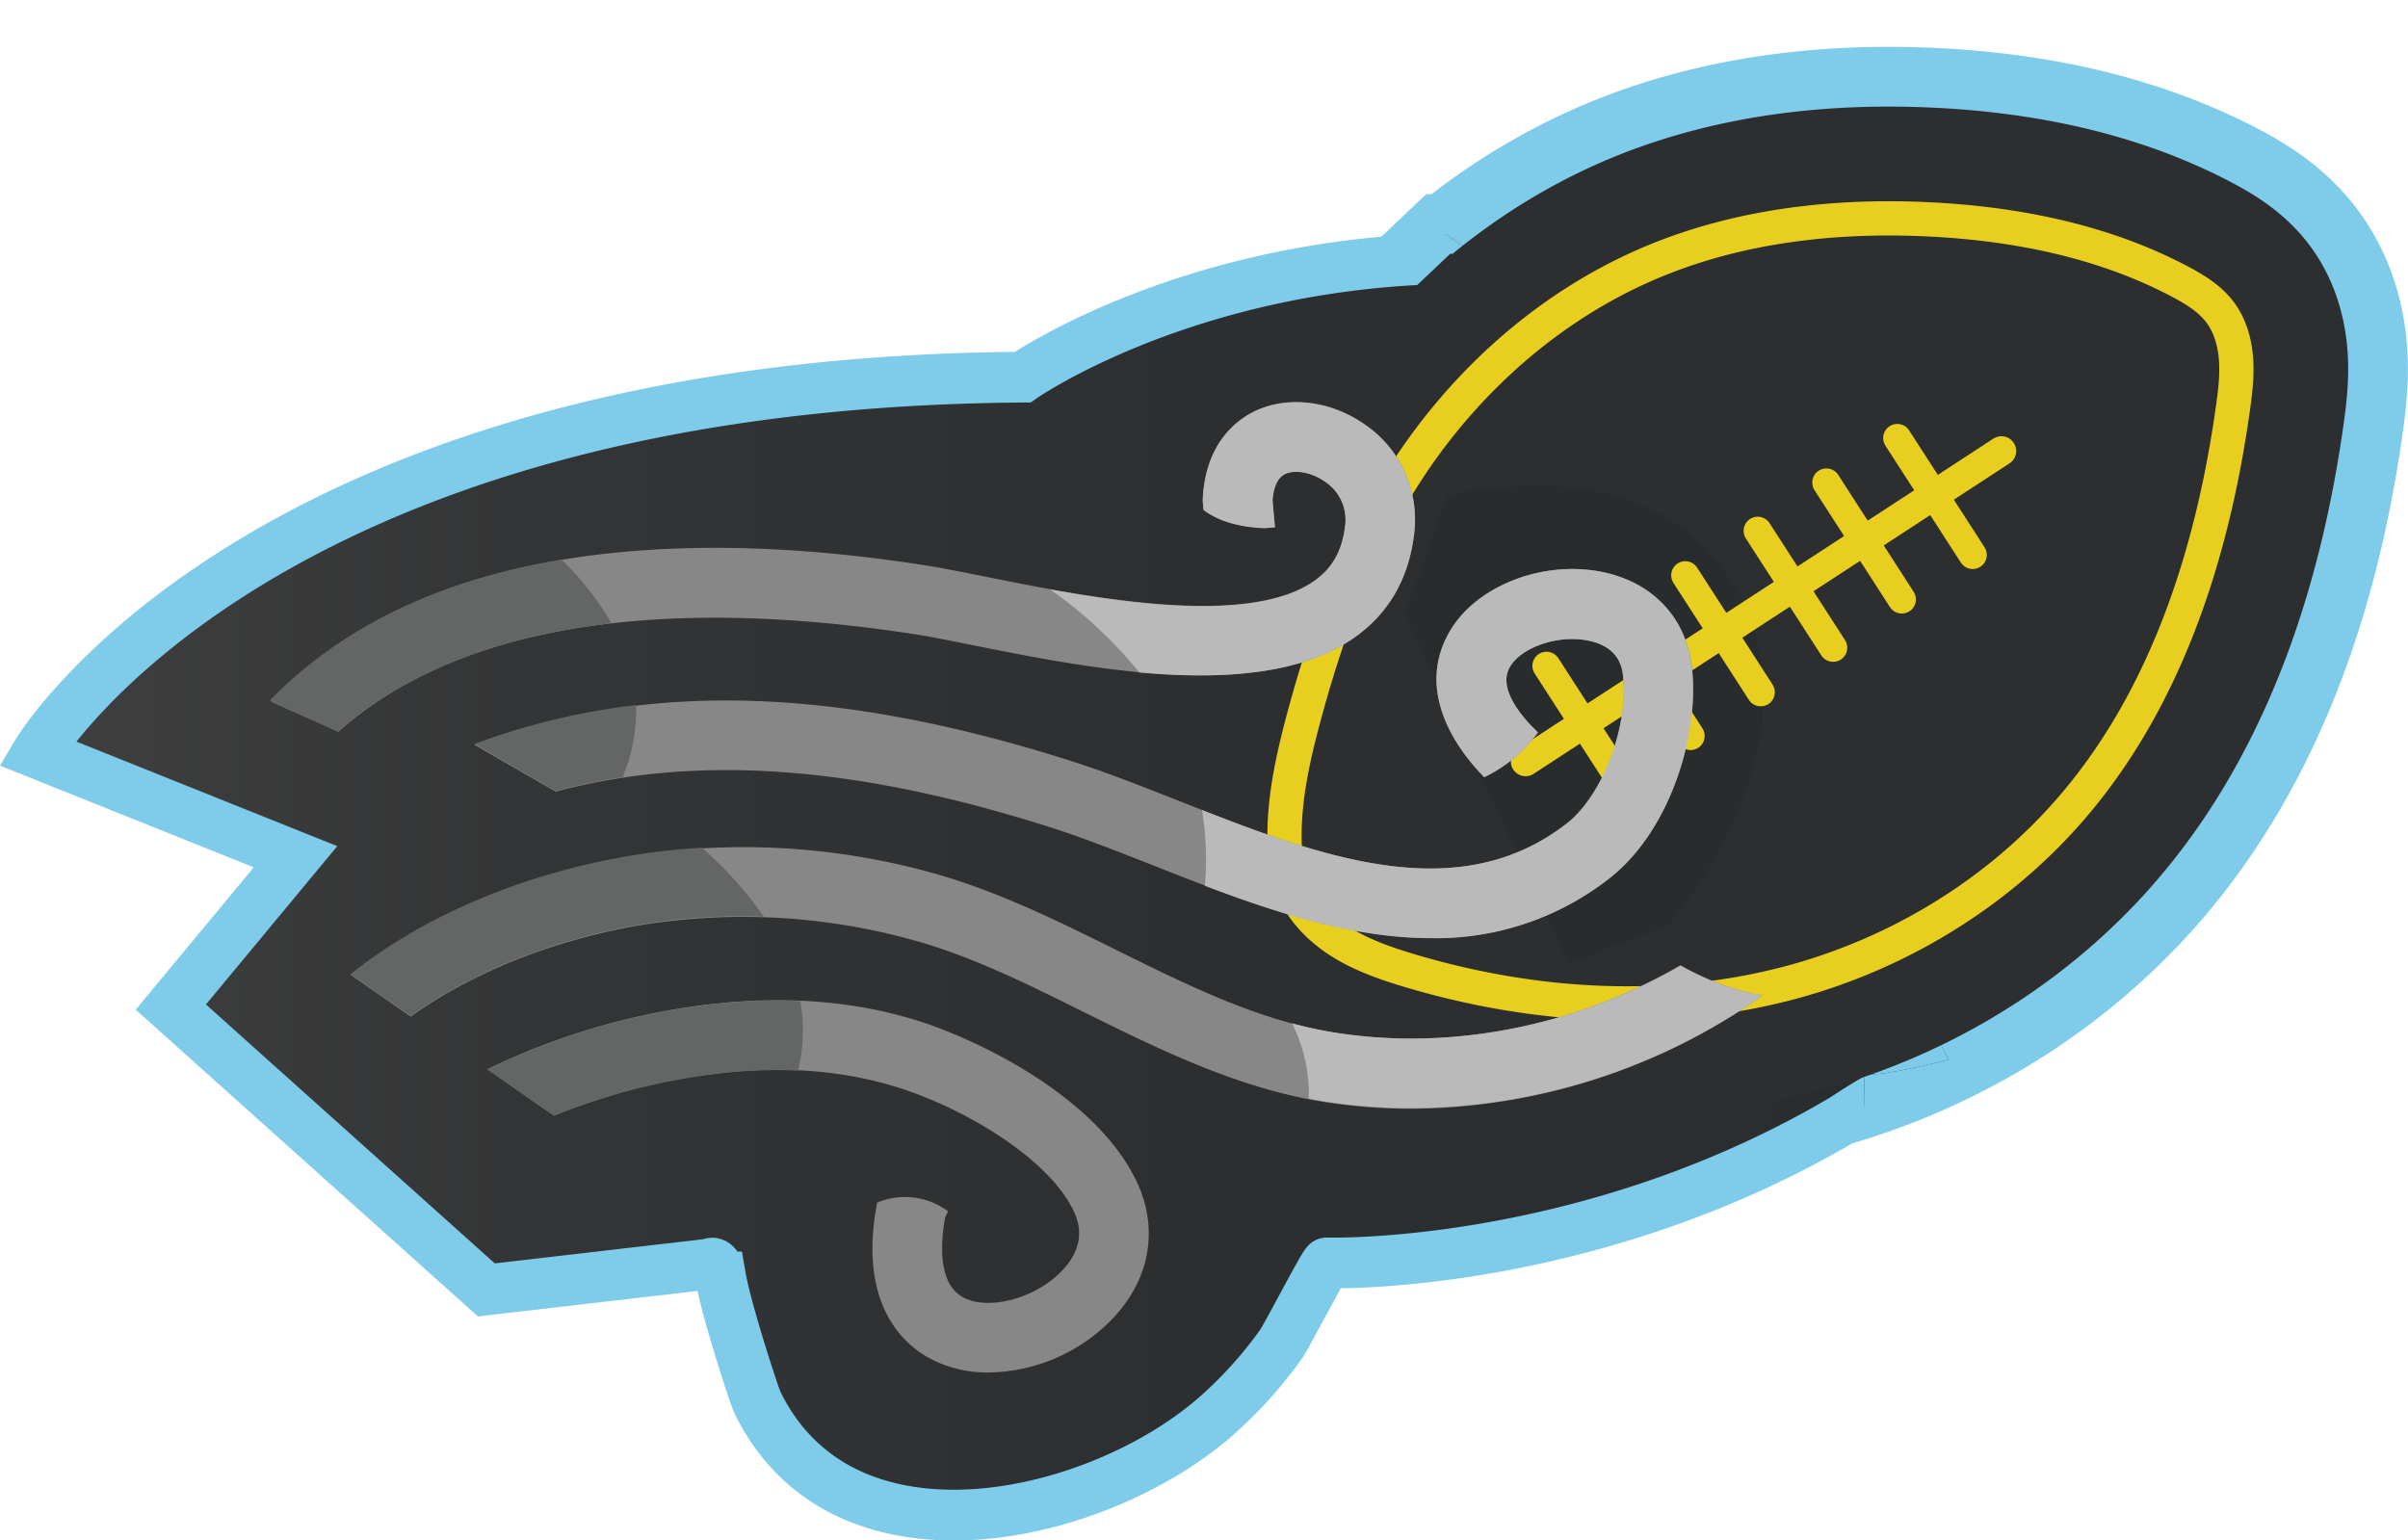 <svg xmlns="http://www.w3.org/2000/svg" id="Layer_1" width="358.649" height="229.456" data-name="Layer 1" version="1.1"><defs id="defs22"><linearGradient id="linear-gradient" x1="81.41" x2="426.82" y1="924.43" y2="924.43" gradientTransform="translate(-75.928 -809.653)" gradientUnits="userSpaceOnUse"><stop id="stop4" offset="0" stop-color="#3f3f3f"/><stop id="stop6" offset=".2" stop-color="#343536"/><stop id="stop8" offset=".5" stop-color="#2c2e2f"/><stop id="stop10" offset="1" stop-color="#292c2d"/></linearGradient><linearGradient id="linear-gradient-2" x1="699.63" x2="912" y1="944.15" y2="944.15" gradientUnits="userSpaceOnUse"><stop id="stop13" offset="0" stop-color="#292c2d"/><stop id="stop15" offset=".2" stop-color="#333435"/><stop id="stop17" offset=".54" stop-color="#3c3c3d"/><stop id="stop19" offset="1" stop-color="#3f3f3f"/></linearGradient><clipPath id="clipPath17481" clipPathUnits="userSpaceOnUse"><path id="path17483" d="M0 0v229.49h354.672v-85.263c-.893-.015-1.787-.032-2.674-.14-.405-.048-.807-.123-1.21-.183l-32.472 36.86a40.303 40.303 0 0 1-1.968-1.866 81.333 81.333 0 0 1-1.508-1.548c-.619-.654-1.212-1.331-1.807-2.006-.37-.423-.74-.847-1.115-1.266-.432-.479-.86-.963-1.293-1.441-.437-.483-.882-.958-1.324-1.436-.532-.577-1.072-1.149-1.61-1.72a214.326 214.326 0 0 1-1.59-1.71c-.09.056-.181.113-.273.168-.567.346-1.139.687-1.709 1.028-.556.333-1.113.666-1.672.996-.614.364-1.237.715-1.861 1.062a163.7 163.7 0 0 1-1.746.954c-.281.151-.564.3-.846.45l-2.273-4.275c-.307.07-.614.137-.92.205-.336.075-.67.152-1.006.229-.333.076-.664.155-.996.234-.337.081-.675.164-1.012.244-.337.081-.674.16-1.012.24a335.583 335.583 0 0 1-1.957.458 107.204 107.204 0 0 1-1.955.425 67.243 67.243 0 0 1-1.895.377c-.127.024-.254.046-.382.069l.14 3.066h-.015a1.088 1.088 0 0 1-.08.006l-.256.01-.229.01c-.039.001-.04 0-.103.004l-.148-2.972a45.26 45.26 0 0 1-1.662.264 52.102 52.102 0 0 1-2.586.268 29.85 29.85 0 0 1-1.592.075l-.235.004-.177-11.234.154-.002c.154-.004.307-.01.46-.016.175-.009.35-.017.524-.031a39.351 39.351 0 0 0 1.274-.12c.207-.022.414-.045.62-.073a33.452 33.452 0 0 0 1.438-.229l.813-.146.783-.15c.283-.058.567-.115.85-.175a102.497 102.497 0 0 0 1.738-.379c.31-.07.62-.142.93-.214l.955-.227.982-.232 1.031-.248.06-.014-2.812-5.291c.247-.131.495-.262.74-.395.498-.267.993-.537 1.487-.81.458-.255.916-.512 1.367-.78.487-.286.97-.576 1.455-.867-.466-.832-.93-1.667-1.38-2.508a199.488 199.488 0 0 1-1.528-2.93 66.97 66.97 0 0 0-.936-1.798c-.213-.404-.445-.8-.683-1.19a61.8 61.8 0 0 0-1.074-1.69 129.867 129.867 0 0 0-1.545-2.313 74.363 74.363 0 0 0-1.563-2.225 70.188 70.188 0 0 0-1.752-2.268 173.2 173.2 0 0 0-2.428-2.97 167.452 167.452 0 0 0-2.642-3.094 170.313 170.313 0 0 0-2.733-3.063 106.69 106.69 0 0 0-2.66-2.808c-1.054-1.08-2.126-2.144-3.193-3.211-1.136-1.134-2.271-2.269-3.408-3.402l-3.407-3.391a287.05 287.05 0 0 1-7.549-7.78 290.408 290.408 0 0 1-3.769-4.1 210.426 210.426 0 0 1-3.83-4.362 231.171 231.171 0 0 1-3.672-4.414 200.444 200.444 0 0 1-7.049-9.207 162.093 162.093 0 0 1-3.398-4.893 154.608 154.608 0 0 1-3.133-4.922 116.062 116.062 0 0 1-3.064-5.283c-1.236-2.232-2.29-4.556-3.276-6.906-.89-2.144-1.633-4.342-2.322-6.557-.756-2.4-1.298-4.858-1.766-7.328a114.293 114.293 0 0 1-.67-4.3l5.342-.757a159.069 159.069 0 0 1-5.043-3.113 126.276 126.276 0 0 1-5.297-3.613c-1.71-1.245-3.404-2.515-5.045-3.852a146.687 146.687 0 0 1-8.215-7.22 138.25 138.25 0 0 1-3.542-3.5 126.152 126.152 0 0 1-3.291-3.5 164.555 164.555 0 0 1-2.842-3.24 91.246 91.246 0 0 1-3.172-3.93 86.71 86.71 0 0 1-2.853-3.995A100.692 100.692 0 0 1 181.852.6l-.364-.6Zm335.008 0 .04.07c.851 1.524 1.69 3.054 2.52 4.588l2.354 4.336c.812 1.491 1.628 2.978 2.44 4.469.82 1.506 1.64 3.013 2.462 4.517.847 1.546 1.695 3.09 2.545 4.633.888 1.615 1.772 3.232 2.652 4.85.51.935 1.018 1.873 1.528 2.808.558.31 1.12.612 1.676.928.488.28.962.586 1.447.871V0Z" style="fill:red;fill-opacity:1;fill-rule:nonzero;stroke:none"/></clipPath><style id="style2">.cls-7{fill:#878787}.cls-8{fill:#646666}.cls-10{fill:#bababa}</style></defs><path id="path54792" d="M209.905 144.564c18.62 5.57 38.791 6.78 57.52 1.589 15.997-4.434 30.725-13.57 41.473-26.219 13.931-16.394 20.691-37.804 23.676-59.11.343-2.446.641-4.919.457-7.382-.185-2.463-.883-4.941-2.364-6.919-1.53-2.043-3.78-3.417-6.038-4.608-11.292-5.955-24.115-8.545-36.864-9.216-14.308-.753-28.931.89-42.108 6.515-8.516 3.636-16.314 8.892-23.04 15.254a86.731 86.731 0 0 0-13.189 15.89c-7.2 11.13-11.825 23.743-15.254 36.547-1.56 5.821-2.891 11.77-2.86 17.796.013 2.594.29 5.227 1.27 7.627 1.386 3.388 4.106 6.104 7.213 8.038 3.107 1.933 6.602 3.149 10.108 4.198z" style="fill:#7fccea;fill-opacity:1;stroke:#7fccea;stroke-width:51.1;stroke-linecap:butt;stroke-linejoin:miter;stroke-miterlimit:4;stroke-dasharray:none;stroke-opacity:1"/><path id="path294" d="M107.322 190.243c.88 5.06 5 17.66 5.46 18.63 12.78 26.34 50.59 17.6 68.26 2.18a62.87 62.87 0 0 0 9.78-10.83c.81-1.13 6.45-12.08 6.8-12.07 0 0 38.68 1.19 76.94-21.42 25.5-16.951 52.674-17.577 66.135-41.905a81.56 81.56 0 0 0-65.36-120.826c-27.728-2.047-46.327 12.397-63.003 34.645-37.11 1.59-60.012 17.566-60.012 17.566-114.1.82-146.82 56-146.82 56l38.51 15.44-18.57 22.39 47 42.13 33.29-3.86s.99-.87 1.59 1.93z" clip-path="url(#clipPath17481)" style="fill:url(#linear-gradient);stroke:#7fccea;stroke-width:7.56px;stroke-miterlimit:10" transform="translate(0 -.034)"/><path id="path33958" d="M209.905 144.564c18.62 5.57 38.791 6.78 57.52 1.589 15.997-4.434 30.725-13.57 41.473-26.219 13.931-16.394 20.691-37.804 23.676-59.11.343-2.446.641-4.919.457-7.382-.185-2.463-.883-4.941-2.364-6.919-1.53-2.043-3.78-3.417-6.038-4.608-11.292-5.955-24.115-8.545-36.864-9.216-14.308-.753-28.931.89-42.108 6.515-8.516 3.636-16.314 8.892-23.04 15.254a86.731 86.731 0 0 0-13.189 15.89c-7.2 11.13-11.825 23.743-15.254 36.547-1.56 5.821-2.891 11.77-2.86 17.796.013 2.594.29 5.227 1.27 7.627 1.386 3.388 4.106 6.104 7.213 8.038 3.107 1.933 6.602 3.149 10.108 4.198z" style="fill:#2c2e2f;fill-opacity:1;stroke:#2c2e2f;stroke-width:33.3;stroke-linecap:butt;stroke-linejoin:miter;stroke-miterlimit:4;stroke-dasharray:none;stroke-opacity:1"/><path id="path26573" d="M209.905 144.564c18.62 5.57 38.791 6.78 57.52 1.589 15.997-4.434 30.725-13.57 41.473-26.219 13.931-16.394 20.691-37.804 23.676-59.11.343-2.446.641-4.919.457-7.382-.185-2.463-.883-4.941-2.364-6.919-1.53-2.043-3.78-3.417-6.038-4.608-11.292-5.955-24.115-8.545-36.864-9.216-14.308-.753-28.931.89-42.108 6.515-8.516 3.636-16.314 8.892-23.04 15.254a86.731 86.731 0 0 0-13.189 15.89c-7.2 11.13-11.825 23.743-15.254 36.547-1.56 5.821-2.891 11.77-2.86 17.796.013 2.594.29 5.227 1.27 7.627 1.386 3.388 4.106 6.104 7.213 8.038 3.107 1.933 6.602 3.149 10.108 4.198z" style="fill:none;stroke:#e8cf1f;stroke-width:5.1;stroke-linecap:butt;stroke-linejoin:miter;stroke-miterlimit:4;stroke-dasharray:none;stroke-opacity:1"/><path id="path298" d="M215.362 73.909c14.26-3.36 32.33-2.07 41.48 11 11.94 17 3.65 38.43-8.2 52.8l-15 5.86-24.37-52" style="fill:#292c2d"/><path id="path26861" d="m298.093 67.18-70.868 46.24" style="fill:none;stroke:#e8cf1f;stroke-width:4.4;stroke-linecap:round;stroke-linejoin:miter;stroke-miterlimit:4;stroke-dasharray:none;stroke-opacity:1"/><path id="path26898" d="m293.816 82.662-11.235-17.416" style="fill:none;stroke:#e8cf1f;stroke-width:4.2;stroke-linecap:round;stroke-linejoin:miter;stroke-miterlimit:4;stroke-dasharray:none;stroke-opacity:1"/><path id="path308" d="M169.252 175.909c-5.93-12.36-22.79-20.63-31.81-23.63-9.78-3.19-20.67-4.07-32.37-2.61a103.47 103.47 0 0 0-32.49 9.6l9.92 6.9a94.31 94.31 0 0 1 23.85-6.21c10.17-1.27 19.55-.53 27.87 2.18 10 3.26 22 10.56 25.68 18.22 1.61 3.34.85 6.51-2.24 9.43-4 3.8-10.69 5.41-14.26 3.43-3.72-2.06-3.32-8.07-2.63-11.85l.43-.94a10.71 10.71 0 0 0-10.56-1.29c-2.83 14.83 3.62 20.87 7.74 23.15a18.23 18.23 0 0 0 8.9 2.15 26.11 26.11 0 0 0 17.5-7.1c6.37-5.97 8.04-14 4.47-21.43" class="cls-7" style="fill:#878787"/><path id="path310" d="M250.302 143.779c-15.73 9.12-34.43 12.83-51.8 10-11.16-1.84-21.46-6.94-32.37-12.34-9-4.47-18.39-9.09-28.31-11.7a105.08 105.08 0 0 0-45.07-2c-15.58 2.81-30 9-40.53 17.46l8.95 6.23c9-6.44 20.71-11.19 33.41-13.48a94.7 94.7 0 0 1 40.6 1.86c8.9 2.34 17.38 6.53 26.35 11 11.11 5.5 22.6 11.18 35.28 13.27a82.75 82.75 0 0 0 13.36 1.08 91.23 91.23 0 0 0 52.35-16.88 38.24 38.24 0 0 1-12.22-4.5" class="cls-7" style="fill:#878787"/><path id="path26935" d="m283.255 89.29-11.236-17.415" style="fill:none;stroke:#e8cf1f;stroke-width:4.2;stroke-linecap:round;stroke-linejoin:miter;stroke-miterlimit:4;stroke-dasharray:none;stroke-opacity:1"/><path id="path312" d="M203.232 63.179c-5.1-3.56-11.55-4.31-16.45-1.9-2.69 1.33-7.27 4.8-7.64 13.07v.35l.11 1.22c2.67 2.05 6.33 2.63 9.15 2.72l1.49-.13-.36-4c.11-1.49.53-3.26 1.85-3.91 1.48-.73 4-.27 5.92 1.09a6.79 6.79 0 0 1 3.06 6.43c-.4 3.71-1.8 6.33-4.41 8.24-10.09 7.39-34.49 2.49-49.07-.44-3.45-.69-6.43-1.29-8.86-1.67-18.93-3-36-3.42-50.84-1.4-19.9 2.71-35.68 9.94-46.9 21.47l.31.29 9.81 4.38c22-19.53 58.6-18.76 86-14.49 2.2.34 5.08.92 8.41 1.59 17.3 3.47 43.46 8.73 57.24-1.36 5-3.65 7.87-8.87 8.59-15.5a17.12 17.12 0 0 0-7.41-16.05" class="cls-7" style="fill:#878787"/><path id="path27021" d="m273.03 96.482-11.236-17.416" style="fill:none;stroke:#e8cf1f;stroke-width:4.2;stroke-linecap:round;stroke-linejoin:miter;stroke-miterlimit:4;stroke-dasharray:none;stroke-opacity:1"/><path id="path314" d="M252.012 99.419c-.84-7.41-5.88-12.73-13.47-14.24-9-1.78-19 2.25-22.79 9.18-5 9 1.66 17.54 4.77 20.84l.54.57a21.21 21.21 0 0 0 8-6.67l-1-1c-2.31-2.44-4.74-5.94-3.22-8.68 1.66-3 7.23-4.92 11.69-4 4.71.94 5.08 4.18 5.2 5.24.86 7.57-3.05 17.83-8.37 22-16.6 12.9-37.54 4.63-57.79-3.37-5.47-2.16-10.64-4.2-15.71-5.83-35.22-11.26-63.57-12.07-89.23-2.54l12.13 7c21.21-5.63 45-3.86 73.94 5.4 4.74 1.52 9.75 3.5 15.06 5.59 10.8 4.27 22 8.68 33.35 10.24a59.16 59.16 0 0 0 8 .57 41.86 41.86 0 0 0 26.57-8.89c9.15-7.18 13.45-21.55 12.33-31.41" class="cls-7" style="fill:#878787"/><path id="path27027" d="m262.244 103.11-11.236-17.415" style="fill:none;stroke:#e8cf1f;stroke-width:4.2;stroke-linecap:round;stroke-linejoin:miter;stroke-miterlimit:4;stroke-dasharray:none;stroke-opacity:1"/><path id="path316" d="M198.502 153.749a62.5 62.5 0 0 1-6.07-1.33 23.53 23.53 0 0 1 2.5 11.21c.62.13 1.25.25 1.88.35a82.75 82.75 0 0 0 13.36 1.08 91.23 91.23 0 0 0 52.35-16.78 38.24 38.24 0 0 1-12.22-4.45c-15.73 9.07-34.43 12.78-51.8 9.92" class="cls-10" style="fill:#bababa"/><path id="path27033" d="M251.794 109.628 240.56 92.212" style="fill:none;stroke:#e8cf1f;stroke-width:4.2;stroke-linecap:round;stroke-linejoin:miter;stroke-miterlimit:4;stroke-dasharray:none;stroke-opacity:1"/><path id="path27039" d="m241.57 116.594-11.236-17.416" style="fill:none;stroke:#e8cf1f;stroke-width:4.2;stroke-linecap:round;stroke-linejoin:miter;stroke-miterlimit:4;stroke-dasharray:none;stroke-opacity:1"/><path id="path318" d="M238.542 85.179c-9-1.78-19 2.25-22.79 9.18-5 9 1.66 17.54 4.77 20.84l.54.57a21.21 21.21 0 0 0 8-6.67l-1-1c-2.31-2.44-4.74-5.94-3.22-8.68 1.66-3 7.23-4.92 11.69-4 4.71.94 5.08 4.18 5.2 5.24.86 7.57-3.05 17.83-8.37 22-15.66 12.16-35.18 5.5-54.34-2a45 45 0 0 1 .43 11.28c8.39 3.19 17 6.05 25.66 7.24a59.16 59.16 0 0 0 8 .57 41.86 41.86 0 0 0 26.57-8.89c9.13-7.1 13.43-21.51 12.31-31.33-.82-7.52-5.86-12.84-13.45-14.35" class="cls-10" style="fill:#bababa"/><path id="path320" d="M202.072 94.719c5-3.65 7.87-8.87 8.59-15.5a17.12 17.12 0 0 0-7.43-16c-5.1-3.56-11.55-4.31-16.45-1.9-2.69 1.33-7.27 4.8-7.64 13.07v.35l.11 1.22c2.67 2.05 6.33 2.63 9.15 2.72l1.49-.13-.36-4c.11-1.49.53-3.26 1.85-3.91 1.48-.73 4-.27 5.92 1.09a6.79 6.79 0 0 1 3.06 6.43c-.4 3.71-1.8 6.33-4.41 8.24-8.11 5.95-25.48 3.94-39.55 1.4a65.69 65.69 0 0 1 13.29 12.37c12.19 1.11 24.38.41 32.38-5.45" class="cls-10" style="fill:#bababa"/><path id="path322" d="M119.182 149.109a83.59 83.59 0 0 0-14.11.6 103.47 103.47 0 0 0-32.49 9.6l9.92 6.9a94.31 94.31 0 0 1 23.85-6.21 74.06 74.06 0 0 1 12.51-.53 24.8 24.8 0 0 0 .32-10.36" class="cls-8" style="fill:#646666"/><path id="path324" d="M113.782 136.559a57.43 57.43 0 0 0-9.23-10.28 95.75 95.75 0 0 0-11.8 1.38c-15.57 2.8-30 9-40.53 17.45l8.95 6.23c9-6.44 20.71-11.19 33.41-13.48a90.59 90.59 0 0 1 19.2-1.3" class="cls-8" style="fill:#646666"/><path id="path326" d="M82.742 117.839a91 91 0 0 1 10-2.07 26.14 26.14 0 0 0 2-10.75 103.84 103.84 0 0 0-24.09 5.8z" class="cls-8" style="fill:#646666"/><path id="path328" d="M91.072 92.839a43.28 43.28 0 0 0-7.41-9.47c-18.26 3-32.86 10.09-43.42 20.94l.31.29 9.81 4.38c10.95-9.7 25.5-14.4 40.71-16.14" class="cls-8" style="fill:#646666"/></svg>
